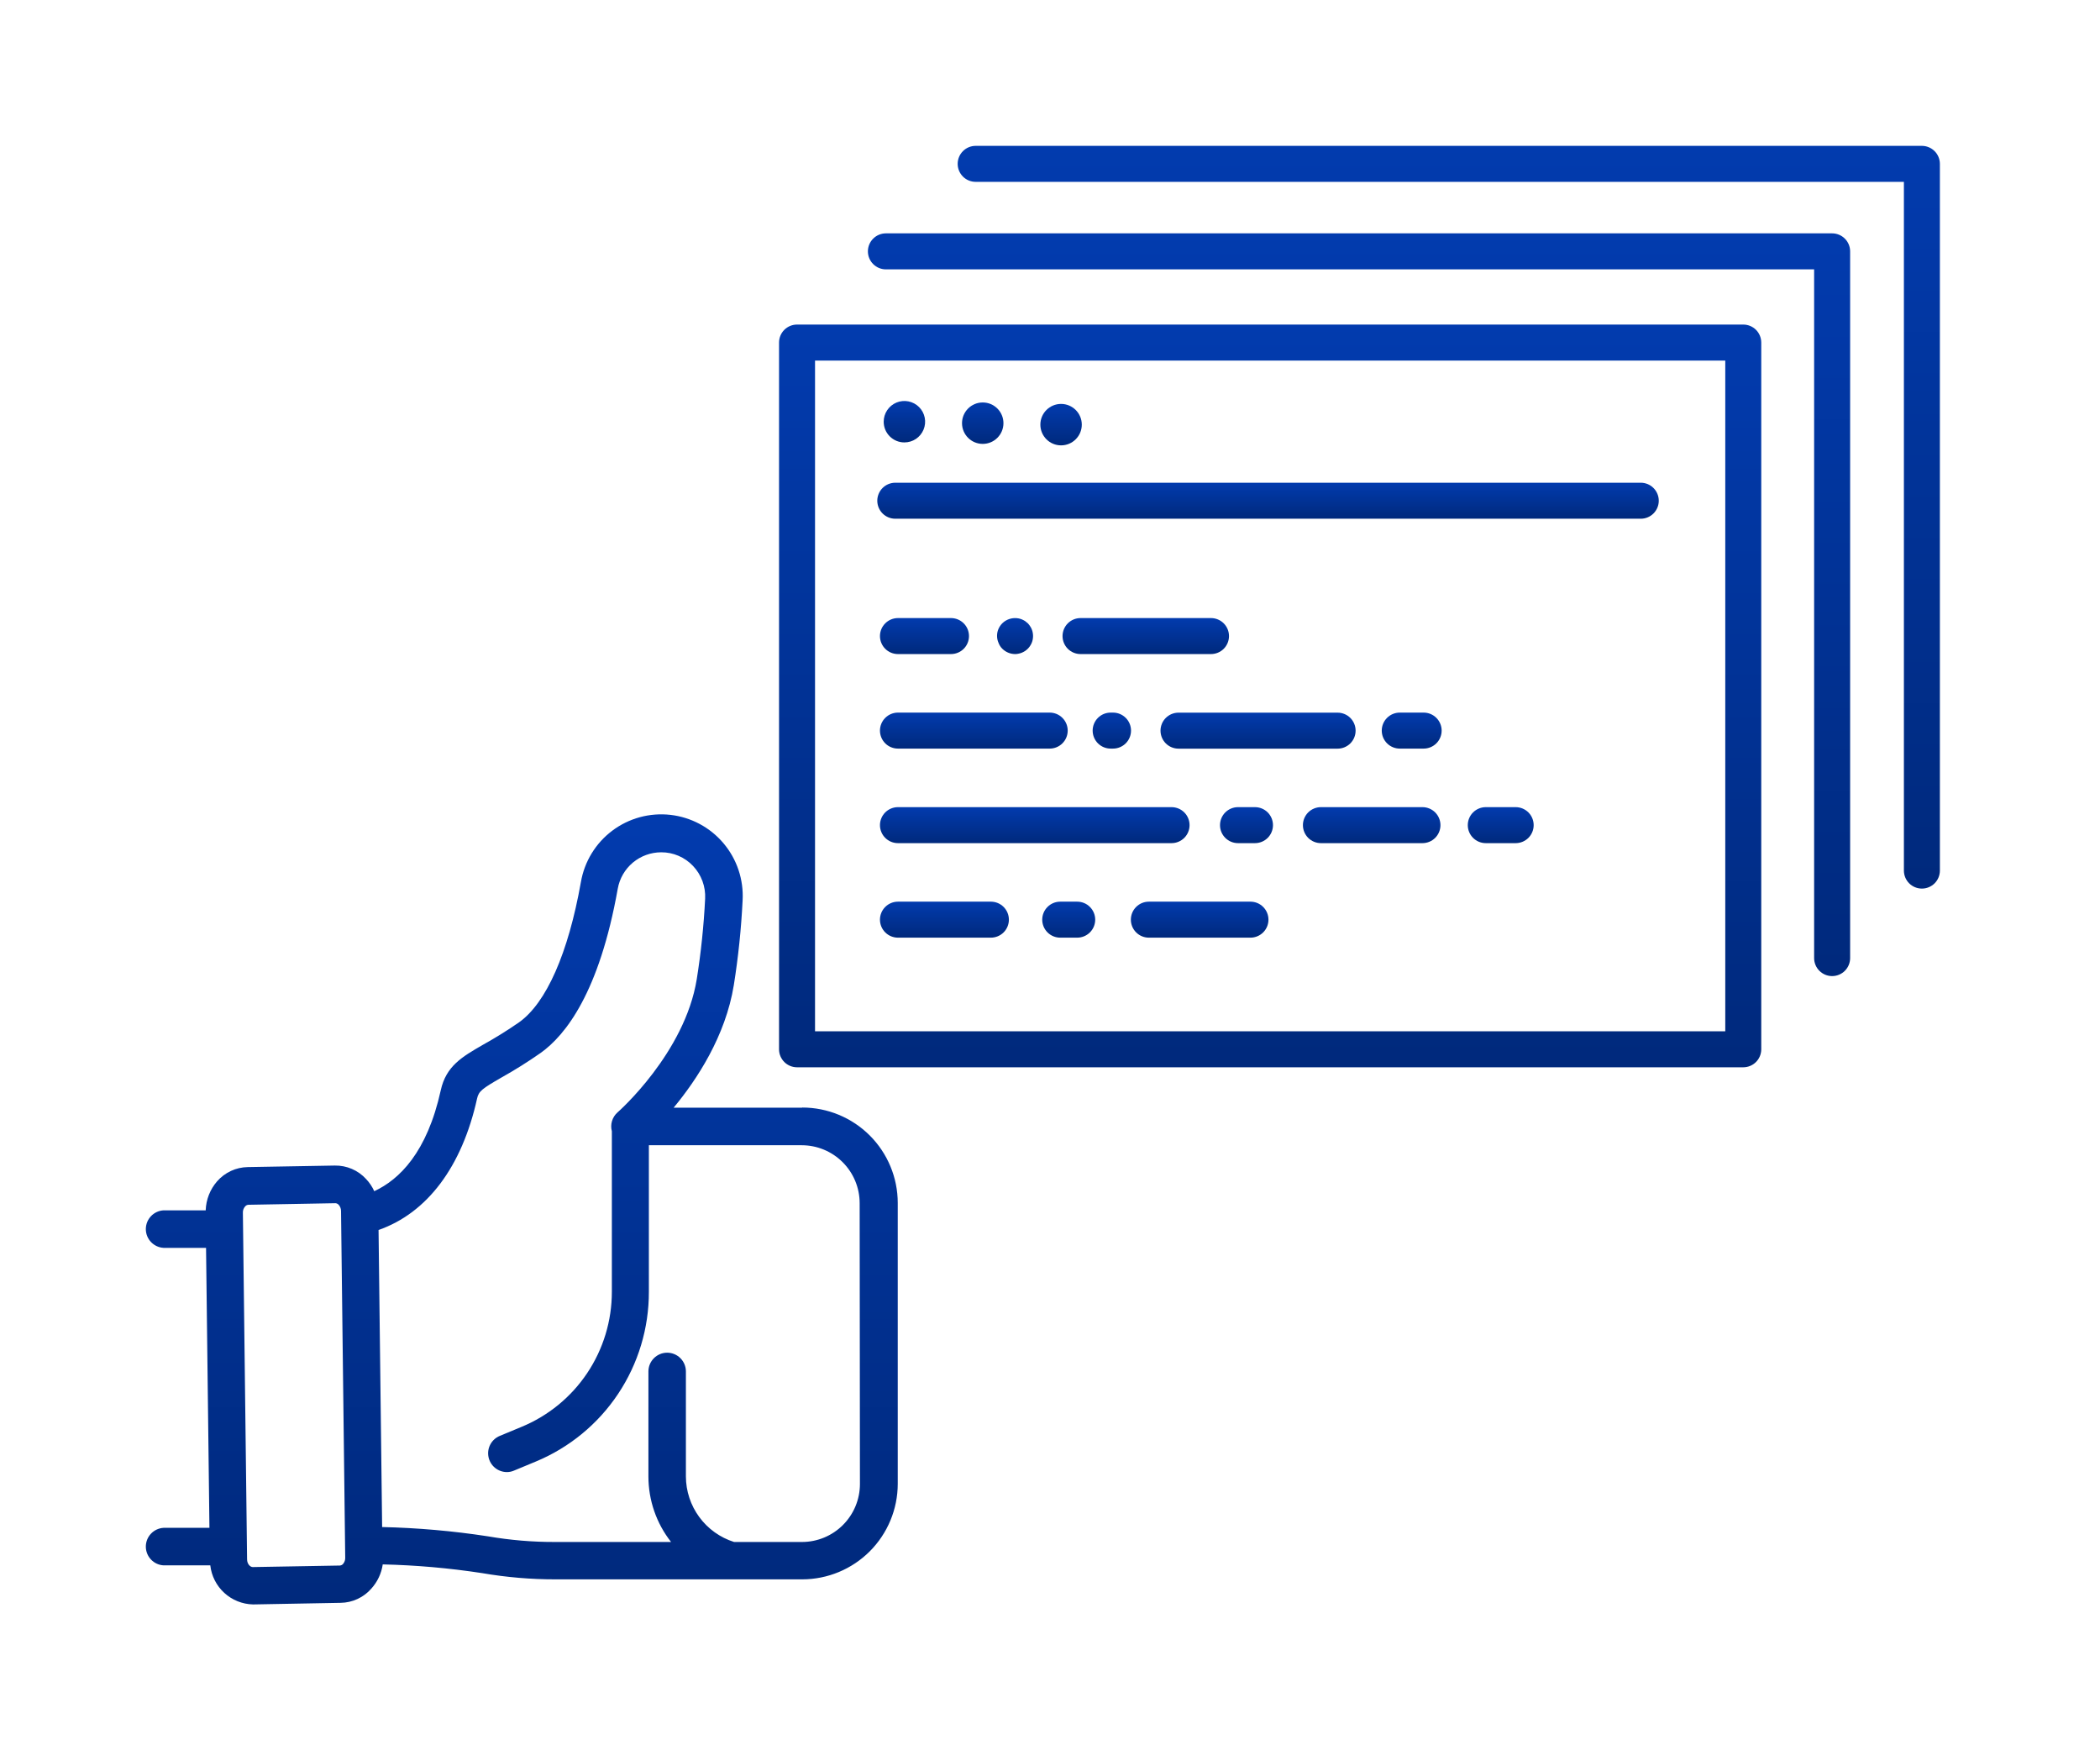 <svg width="144" height="120" viewBox="0 0 144 120" fill="none" xmlns="http://www.w3.org/2000/svg">
<g filter="url(#filter0_d)">
<path d="M119.538 18.252H54.654C54.327 18.252 54.013 18.382 53.781 18.613C53.55 18.845 53.42 19.159 53.42 19.486V67.94C53.42 68.267 53.55 68.581 53.781 68.812C54.013 69.044 54.327 69.174 54.654 69.174H119.538C119.865 69.174 120.179 69.044 120.411 68.812C120.642 68.581 120.772 68.267 120.772 67.94V19.486C120.772 19.159 120.642 18.845 120.411 18.613C120.179 18.382 119.865 18.252 119.538 18.252ZM118.304 66.705H55.888V20.72H118.304V66.705Z" fill="url(#paint0_linear)"/>
<path d="M61.392 31.564H112.509C112.672 31.564 112.832 31.532 112.982 31.47C113.132 31.408 113.268 31.317 113.382 31.203C113.497 31.088 113.588 30.952 113.65 30.802C113.712 30.652 113.744 30.492 113.744 30.33C113.744 30.168 113.712 30.007 113.65 29.858C113.588 29.708 113.497 29.572 113.382 29.457C113.268 29.342 113.132 29.252 112.982 29.189C112.832 29.128 112.672 29.096 112.509 29.096H61.392C61.23 29.096 61.069 29.128 60.919 29.189C60.77 29.252 60.634 29.342 60.519 29.457C60.404 29.572 60.313 29.708 60.251 29.858C60.189 30.007 60.157 30.168 60.157 30.33C60.157 30.492 60.189 30.652 60.251 30.802C60.313 30.952 60.404 31.088 60.519 31.203C60.634 31.317 60.77 31.408 60.919 31.47C61.069 31.532 61.23 31.564 61.392 31.564Z" fill="url(#paint1_linear)"/>
<path d="M62.017 26.332C62.298 26.332 62.572 26.249 62.806 26.093C63.039 25.937 63.222 25.715 63.329 25.455C63.437 25.196 63.465 24.91 63.41 24.635C63.355 24.359 63.22 24.106 63.021 23.907C62.822 23.709 62.569 23.573 62.294 23.519C62.018 23.464 61.733 23.492 61.473 23.599C61.214 23.707 60.992 23.889 60.836 24.123C60.68 24.356 60.596 24.631 60.596 24.912C60.596 25.099 60.632 25.283 60.703 25.456C60.775 25.629 60.879 25.785 61.011 25.917C61.143 26.049 61.3 26.154 61.472 26.225C61.645 26.296 61.83 26.333 62.017 26.332Z" fill="url(#paint2_linear)"/>
<path d="M67.388 26.433C68.172 26.433 68.808 25.798 68.808 25.013C68.808 24.229 68.172 23.593 67.388 23.593C66.603 23.593 65.967 24.229 65.967 25.013C65.967 25.798 66.603 26.433 67.388 26.433Z" fill="url(#paint3_linear)"/>
<path d="M72.759 26.534C73.544 26.534 74.18 25.898 74.18 25.113C74.18 24.329 73.544 23.693 72.759 23.693C71.975 23.693 71.339 24.329 71.339 25.113C71.339 25.898 71.975 26.534 72.759 26.534Z" fill="url(#paint4_linear)"/>
<path d="M61.574 40.843H65.211C65.538 40.843 65.852 40.713 66.084 40.482C66.315 40.25 66.445 39.937 66.445 39.609C66.445 39.282 66.315 38.968 66.084 38.737C65.852 38.505 65.538 38.375 65.211 38.375H61.574C61.247 38.375 60.933 38.505 60.702 38.737C60.47 38.968 60.34 39.282 60.34 39.609C60.34 39.937 60.47 40.25 60.702 40.482C60.933 40.713 61.247 40.843 61.574 40.843Z" fill="url(#paint5_linear)"/>
<path d="M83.04 38.375H74.094C73.767 38.375 73.453 38.505 73.221 38.737C72.99 38.968 72.86 39.282 72.86 39.609C72.86 39.937 72.99 40.25 73.221 40.482C73.453 40.713 73.767 40.843 74.094 40.843H83.04C83.367 40.843 83.681 40.713 83.913 40.482C84.144 40.25 84.274 39.937 84.274 39.609C84.274 39.282 84.144 38.968 83.913 38.737C83.681 38.505 83.367 38.375 83.04 38.375Z" fill="url(#paint6_linear)"/>
<path d="M68.579 40.292C68.622 40.36 68.672 40.422 68.73 40.478C68.963 40.709 69.276 40.84 69.603 40.843C69.684 40.844 69.765 40.835 69.844 40.816C69.924 40.801 70.002 40.777 70.077 40.746C70.151 40.714 70.222 40.676 70.29 40.633C70.357 40.587 70.419 40.535 70.477 40.478C70.534 40.421 70.584 40.359 70.628 40.292C70.674 40.225 70.714 40.154 70.745 40.078C70.776 40.005 70.799 39.928 70.814 39.849C70.846 39.689 70.846 39.525 70.814 39.364C70.799 39.286 70.776 39.209 70.745 39.135C70.715 39.06 70.675 38.988 70.628 38.922C70.584 38.854 70.534 38.79 70.477 38.732C70.418 38.677 70.356 38.627 70.29 38.58C70.222 38.538 70.151 38.5 70.077 38.468C70.002 38.436 69.924 38.413 69.844 38.398C69.645 38.359 69.44 38.37 69.246 38.428C69.052 38.486 68.875 38.59 68.73 38.732C68.619 38.844 68.53 38.975 68.466 39.12C68.434 39.194 68.409 39.27 68.393 39.349C68.362 39.509 68.362 39.674 68.393 39.834C68.409 39.913 68.434 39.989 68.466 40.063C68.495 40.143 68.533 40.22 68.579 40.292Z" fill="url(#paint7_linear)"/>
<path d="M61.574 47.324H71.98C72.307 47.324 72.621 47.194 72.852 46.963C73.084 46.731 73.214 46.418 73.214 46.09C73.214 45.763 73.084 45.449 72.852 45.218C72.621 44.986 72.307 44.856 71.98 44.856H61.574C61.412 44.856 61.252 44.888 61.102 44.95C60.952 45.012 60.816 45.103 60.702 45.218C60.587 45.332 60.496 45.468 60.434 45.618C60.372 45.768 60.34 45.928 60.34 46.09C60.34 46.252 60.372 46.413 60.434 46.562C60.496 46.712 60.587 46.848 60.702 46.963C60.816 47.078 60.952 47.169 61.102 47.23C61.252 47.292 61.412 47.324 61.574 47.324Z" fill="url(#paint8_linear)"/>
<path d="M79.578 46.094C79.578 46.421 79.708 46.735 79.94 46.967C80.171 47.198 80.485 47.328 80.812 47.328H91.722C92.049 47.328 92.363 47.198 92.595 46.967C92.826 46.735 92.956 46.421 92.956 46.094C92.956 45.767 92.826 45.453 92.595 45.221C92.363 44.99 92.049 44.86 91.722 44.86H80.797C80.472 44.864 80.162 44.996 79.934 45.227C79.706 45.458 79.578 45.769 79.578 46.094Z" fill="url(#paint9_linear)"/>
<path d="M76.159 44.856C75.831 44.856 75.517 44.986 75.286 45.218C75.055 45.449 74.925 45.763 74.925 46.09C74.925 46.418 75.055 46.731 75.286 46.963C75.517 47.194 75.831 47.324 76.159 47.324H76.322C76.649 47.324 76.963 47.194 77.194 46.963C77.426 46.731 77.556 46.418 77.556 46.09C77.556 45.763 77.426 45.449 77.194 45.218C76.963 44.986 76.649 44.856 76.322 44.856H76.159Z" fill="url(#paint10_linear)"/>
<path d="M97.621 44.856H95.983C95.656 44.856 95.342 44.986 95.111 45.218C94.879 45.449 94.749 45.763 94.749 46.09C94.749 46.418 94.879 46.731 95.111 46.963C95.342 47.194 95.656 47.324 95.983 47.324H97.621C97.949 47.324 98.263 47.194 98.494 46.963C98.725 46.731 98.856 46.418 98.856 46.09C98.856 45.763 98.725 45.449 98.494 45.218C98.263 44.986 97.949 44.856 97.621 44.856Z" fill="url(#paint11_linear)"/>
<path d="M61.574 53.806H80.335C80.663 53.806 80.977 53.676 81.208 53.445C81.44 53.213 81.57 52.899 81.57 52.572C81.57 52.245 81.44 51.931 81.208 51.699C80.977 51.468 80.663 51.338 80.335 51.338H61.574C61.412 51.338 61.252 51.37 61.102 51.432C60.952 51.494 60.816 51.585 60.702 51.699C60.587 51.814 60.496 51.95 60.434 52.1C60.372 52.249 60.34 52.41 60.34 52.572C60.34 52.734 60.372 52.895 60.434 53.044C60.496 53.194 60.587 53.33 60.702 53.445C60.816 53.559 60.952 53.65 61.102 53.712C61.252 53.774 61.412 53.806 61.574 53.806Z" fill="url(#paint12_linear)"/>
<path d="M97.54 51.338H90.577C90.415 51.338 90.255 51.37 90.105 51.432C89.955 51.494 89.819 51.585 89.704 51.699C89.59 51.814 89.499 51.95 89.437 52.1C89.375 52.249 89.343 52.41 89.343 52.572C89.343 52.734 89.375 52.895 89.437 53.044C89.499 53.194 89.59 53.33 89.704 53.445C89.819 53.559 89.955 53.65 90.105 53.712C90.255 53.774 90.415 53.806 90.577 53.806H97.54C97.702 53.806 97.862 53.774 98.012 53.712C98.162 53.65 98.298 53.559 98.412 53.445C98.527 53.33 98.618 53.194 98.68 53.044C98.742 52.895 98.774 52.734 98.774 52.572C98.774 52.41 98.742 52.249 98.68 52.1C98.618 51.95 98.527 51.814 98.412 51.699C98.298 51.585 98.162 51.494 98.012 51.432C97.862 51.37 97.702 51.338 97.54 51.338Z" fill="url(#paint13_linear)"/>
<path d="M103.932 51.338H101.883C101.721 51.338 101.56 51.37 101.41 51.432C101.261 51.494 101.125 51.585 101.01 51.699C100.895 51.814 100.804 51.95 100.742 52.1C100.68 52.249 100.648 52.41 100.648 52.572C100.648 52.734 100.68 52.895 100.742 53.044C100.804 53.194 100.895 53.33 101.01 53.445C101.125 53.559 101.261 53.65 101.41 53.712C101.56 53.774 101.721 53.806 101.883 53.806H103.932C104.259 53.806 104.573 53.676 104.805 53.445C105.036 53.213 105.166 52.899 105.166 52.572C105.166 52.245 105.036 51.931 104.805 51.699C104.573 51.468 104.259 51.338 103.932 51.338Z" fill="url(#paint14_linear)"/>
<path d="M86.056 51.338H84.892C84.73 51.338 84.569 51.37 84.419 51.432C84.27 51.494 84.134 51.585 84.019 51.699C83.904 51.814 83.814 51.95 83.751 52.1C83.689 52.249 83.658 52.41 83.658 52.572C83.658 52.734 83.689 52.895 83.751 53.044C83.814 53.194 83.904 53.33 84.019 53.445C84.134 53.559 84.27 53.65 84.419 53.712C84.569 53.774 84.73 53.806 84.892 53.806H86.056C86.383 53.806 86.697 53.676 86.929 53.445C87.16 53.213 87.29 52.899 87.29 52.572C87.29 52.245 87.16 51.931 86.929 51.699C86.697 51.468 86.383 51.338 86.056 51.338Z" fill="url(#paint15_linear)"/>
<path d="M67.947 57.818H61.574C61.247 57.818 60.933 57.948 60.702 58.18C60.47 58.411 60.34 58.725 60.34 59.052C60.34 59.38 60.47 59.694 60.702 59.925C60.933 60.156 61.247 60.286 61.574 60.286H67.947C68.274 60.286 68.588 60.156 68.82 59.925C69.051 59.694 69.181 59.38 69.181 59.052C69.181 58.725 69.051 58.411 68.82 58.18C68.588 57.948 68.274 57.818 67.947 57.818Z" fill="url(#paint16_linear)"/>
<path d="M85.746 57.818H78.779C78.451 57.818 78.138 57.948 77.906 58.18C77.675 58.411 77.545 58.725 77.545 59.052C77.545 59.38 77.675 59.694 77.906 59.925C78.138 60.156 78.451 60.286 78.779 60.286H85.746C86.073 60.286 86.387 60.156 86.618 59.925C86.85 59.694 86.98 59.38 86.98 59.052C86.98 58.725 86.85 58.411 86.618 58.18C86.387 57.948 86.073 57.818 85.746 57.818Z" fill="url(#paint17_linear)"/>
<path d="M73.866 57.818H72.701C72.374 57.818 72.06 57.948 71.829 58.18C71.597 58.411 71.467 58.725 71.467 59.052C71.467 59.38 71.597 59.694 71.829 59.925C72.06 60.156 72.374 60.286 72.701 60.286H73.866C74.193 60.286 74.507 60.156 74.738 59.925C74.97 59.694 75.1 59.38 75.1 59.052C75.1 58.725 74.97 58.411 74.738 58.18C74.507 57.948 74.193 57.818 73.866 57.818Z" fill="url(#paint18_linear)"/>
<path d="M125.632 11.999H60.748C60.42 11.999 60.106 12.129 59.875 12.361C59.643 12.592 59.513 12.906 59.513 13.233C59.513 13.561 59.643 13.875 59.875 14.106C60.106 14.338 60.42 14.468 60.748 14.468H124.397V61.687C124.397 62.014 124.527 62.328 124.759 62.56C124.99 62.791 125.304 62.921 125.632 62.921C125.959 62.921 126.273 62.791 126.504 62.56C126.736 62.328 126.866 62.014 126.866 61.687V13.233C126.866 13.071 126.834 12.911 126.772 12.761C126.71 12.611 126.619 12.475 126.504 12.361C126.39 12.246 126.254 12.155 126.104 12.093C125.954 12.031 125.794 11.999 125.632 11.999Z" fill="url(#paint19_linear)"/>
<path d="M131.791 6H66.903C66.575 6 66.261 6.13 66.03 6.362C65.799 6.593 65.669 6.907 65.669 7.234C65.669 7.561 65.799 7.875 66.03 8.107C66.261 8.338 66.575 8.468 66.903 8.468H130.553V55.688C130.553 56.015 130.683 56.329 130.914 56.561C131.146 56.792 131.46 56.922 131.787 56.922C132.114 56.922 132.428 56.792 132.66 56.561C132.891 56.329 133.021 56.015 133.021 55.688V7.234C133.02 6.908 132.89 6.595 132.66 6.364C132.429 6.133 132.117 6.002 131.791 6Z" fill="url(#paint20_linear)"/>
<path d="M54.993 71.945H46.191C47.778 70.031 49.753 67.043 50.32 63.535C50.626 61.613 50.827 59.676 50.922 57.733C51.001 56.308 50.533 54.906 49.612 53.816C48.692 52.725 47.389 52.028 45.971 51.867C44.553 51.707 43.127 52.094 41.986 52.951C40.845 53.808 40.075 55.069 39.833 56.475C38.968 61.35 37.462 64.765 35.591 66.092C34.785 66.651 33.95 67.169 33.092 67.644C31.695 68.452 30.588 69.088 30.224 70.749C29.284 75.018 27.383 76.87 25.663 77.669C25.525 77.362 25.336 77.08 25.104 76.835C24.832 76.537 24.501 76.301 24.131 76.142C23.761 75.983 23.361 75.904 22.958 75.911L16.993 76.016C16.592 76.022 16.196 76.112 15.833 76.281C15.469 76.451 15.145 76.695 14.882 76.998C14.403 77.55 14.129 78.25 14.105 78.981H11.218C10.889 78.999 10.579 79.142 10.353 79.382C10.126 79.621 10 79.938 10 80.267C10 80.597 10.126 80.914 10.353 81.153C10.579 81.392 10.889 81.536 11.218 81.554H14.129L14.361 100.749H11.218C10.889 100.767 10.579 100.911 10.353 101.15C10.126 101.389 10 101.706 10 102.036C10 102.365 10.126 102.682 10.353 102.921C10.579 103.161 10.889 103.304 11.218 103.322H14.42C14.501 104.047 14.843 104.718 15.381 105.21C15.919 105.702 16.617 105.983 17.346 106H17.389L23.354 105.891C23.756 105.886 24.152 105.796 24.517 105.626C24.881 105.457 25.206 105.213 25.469 104.909C25.885 104.447 26.155 103.872 26.245 103.256C28.528 103.308 30.804 103.508 33.061 103.854C34.727 104.141 36.415 104.284 38.106 104.281H55.012C56.748 104.279 58.412 103.588 59.64 102.361C60.867 101.133 61.558 99.469 61.56 97.734V78.476C61.559 76.74 60.868 75.076 59.641 73.849C58.413 72.622 56.748 71.933 55.012 71.933L54.993 71.945ZM23.533 103.213C23.505 103.249 23.469 103.278 23.429 103.299C23.389 103.319 23.345 103.331 23.3 103.334L17.331 103.439C17.152 103.439 16.943 103.221 16.943 102.911L16.655 79.144C16.648 78.989 16.701 78.838 16.803 78.721C16.83 78.685 16.866 78.656 16.906 78.635C16.946 78.614 16.99 78.602 17.036 78.6L23.001 78.492C23.044 78.494 23.087 78.505 23.125 78.525C23.164 78.544 23.198 78.571 23.226 78.604C23.329 78.72 23.385 78.869 23.385 79.023L23.672 102.79C23.68 102.944 23.63 103.095 23.533 103.213ZM58.967 97.745C58.966 98.799 58.547 99.809 57.802 100.554C57.057 101.299 56.047 101.718 54.993 101.719H50.336C49.38 101.417 48.544 100.819 47.951 100.011C47.357 99.203 47.035 98.228 47.033 97.225V90.026C47.033 89.685 46.897 89.359 46.657 89.118C46.416 88.877 46.089 88.741 45.748 88.741C45.407 88.741 45.081 88.877 44.84 89.118C44.599 89.359 44.463 89.685 44.463 90.026V97.225C44.462 98.855 45.009 100.438 46.016 101.719H38.067C36.522 101.724 34.979 101.594 33.457 101.331C31.055 100.962 28.632 100.75 26.203 100.695L25.958 80.328C29.296 79.163 31.683 75.985 32.715 71.312C32.828 70.811 33.065 70.637 34.357 69.892C35.291 69.37 36.198 68.802 37.074 68.188C38.789 66.969 41.098 64.028 42.36 56.933C42.484 56.233 42.85 55.599 43.394 55.142C43.938 54.686 44.626 54.435 45.337 54.434C45.745 54.431 46.151 54.513 46.526 54.674C46.902 54.835 47.241 55.072 47.522 55.369C47.805 55.667 48.024 56.02 48.167 56.405C48.31 56.791 48.373 57.202 48.352 57.612C48.261 59.461 48.069 61.303 47.778 63.131C46.959 68.2 42.395 72.228 42.344 72.267C42.166 72.425 42.035 72.629 41.966 72.858C41.898 73.086 41.894 73.329 41.956 73.559V84.562C41.958 86.549 41.368 88.492 40.263 90.143C39.157 91.794 37.585 93.078 35.746 93.833L34.26 94.45C33.986 94.566 33.76 94.772 33.621 95.035C33.482 95.297 33.438 95.6 33.497 95.891C33.555 96.183 33.712 96.445 33.942 96.634C34.172 96.822 34.46 96.926 34.757 96.926C34.925 96.927 35.091 96.892 35.246 96.825L36.732 96.208C39.034 95.255 41.001 93.64 42.383 91.567C43.765 89.494 44.5 87.057 44.494 84.566V74.518H54.973C56.027 74.518 57.038 74.936 57.783 75.682C58.529 76.427 58.948 77.438 58.948 78.492L58.967 97.745Z" fill="url(#paint21_linear)"/>
</g>
<defs>
<filter id="filter0_d" x="0" y="0" width="143.021" height="120" filterUnits="userSpaceOnUse" color-interpolation-filters="sRGB">
<feFlood flood-opacity="0" result="BackgroundImageFix"/>
<feColorMatrix in="SourceAlpha" type="matrix" values="0 0 0 0 0 0 0 0 0 0 0 0 0 0 0 0 0 0 127 0"/>
<feOffset dy="4"/>
<feGaussianBlur stdDeviation="5"/>
<feColorMatrix type="matrix" values="0 0 0 0 0.333 0 0 0 0 0.678 0 0 0 0 1 0 0 0 0.2 0"/>
<feBlend mode="normal" in2="BackgroundImageFix" result="effect1_dropShadow"/>
<feBlend mode="normal" in="SourceGraphic" in2="effect1_dropShadow" result="shape"/>
</filter>
<linearGradient id="paint0_linear" x1="87.096" y1="18.252" x2="87.096" y2="69.174" gradientUnits="userSpaceOnUse">
<stop stop-color="#023BAE"/>
<stop offset="1" stop-color="#00297C"/>
</linearGradient>
<linearGradient id="paint1_linear" x1="86.951" y1="29.096" x2="86.951" y2="31.564" gradientUnits="userSpaceOnUse">
<stop stop-color="#023BAE"/>
<stop offset="1" stop-color="#00297C"/>
</linearGradient>
<linearGradient id="paint2_linear" x1="62.017" y1="23.491" x2="62.017" y2="26.332" gradientUnits="userSpaceOnUse">
<stop stop-color="#023BAE"/>
<stop offset="1" stop-color="#00297C"/>
</linearGradient>
<linearGradient id="paint3_linear" x1="67.388" y1="23.593" x2="67.388" y2="26.433" gradientUnits="userSpaceOnUse">
<stop stop-color="#023BAE"/>
<stop offset="1" stop-color="#00297C"/>
</linearGradient>
<linearGradient id="paint4_linear" x1="72.759" y1="23.693" x2="72.759" y2="26.534" gradientUnits="userSpaceOnUse">
<stop stop-color="#023BAE"/>
<stop offset="1" stop-color="#00297C"/>
</linearGradient>
<linearGradient id="paint5_linear" x1="63.393" y1="38.375" x2="63.393" y2="40.843" gradientUnits="userSpaceOnUse">
<stop stop-color="#023BAE"/>
<stop offset="1" stop-color="#00297C"/>
</linearGradient>
<linearGradient id="paint6_linear" x1="78.567" y1="38.375" x2="78.567" y2="40.843" gradientUnits="userSpaceOnUse">
<stop stop-color="#023BAE"/>
<stop offset="1" stop-color="#00297C"/>
</linearGradient>
<linearGradient id="paint7_linear" x1="69.604" y1="38.375" x2="69.604" y2="40.843" gradientUnits="userSpaceOnUse">
<stop stop-color="#023BAE"/>
<stop offset="1" stop-color="#00297C"/>
</linearGradient>
<linearGradient id="paint8_linear" x1="66.777" y1="44.856" x2="66.777" y2="47.324" gradientUnits="userSpaceOnUse">
<stop stop-color="#023BAE"/>
<stop offset="1" stop-color="#00297C"/>
</linearGradient>
<linearGradient id="paint9_linear" x1="86.267" y1="44.86" x2="86.267" y2="47.328" gradientUnits="userSpaceOnUse">
<stop stop-color="#023BAE"/>
<stop offset="1" stop-color="#00297C"/>
</linearGradient>
<linearGradient id="paint10_linear" x1="76.24" y1="44.856" x2="76.24" y2="47.324" gradientUnits="userSpaceOnUse">
<stop stop-color="#023BAE"/>
<stop offset="1" stop-color="#00297C"/>
</linearGradient>
<linearGradient id="paint11_linear" x1="96.802" y1="44.856" x2="96.802" y2="47.324" gradientUnits="userSpaceOnUse">
<stop stop-color="#023BAE"/>
<stop offset="1" stop-color="#00297C"/>
</linearGradient>
<linearGradient id="paint12_linear" x1="70.955" y1="51.338" x2="70.955" y2="53.806" gradientUnits="userSpaceOnUse">
<stop stop-color="#023BAE"/>
<stop offset="1" stop-color="#00297C"/>
</linearGradient>
<linearGradient id="paint13_linear" x1="94.058" y1="51.338" x2="94.058" y2="53.806" gradientUnits="userSpaceOnUse">
<stop stop-color="#023BAE"/>
<stop offset="1" stop-color="#00297C"/>
</linearGradient>
<linearGradient id="paint14_linear" x1="102.907" y1="51.338" x2="102.907" y2="53.806" gradientUnits="userSpaceOnUse">
<stop stop-color="#023BAE"/>
<stop offset="1" stop-color="#00297C"/>
</linearGradient>
<linearGradient id="paint15_linear" x1="85.474" y1="51.338" x2="85.474" y2="53.806" gradientUnits="userSpaceOnUse">
<stop stop-color="#023BAE"/>
<stop offset="1" stop-color="#00297C"/>
</linearGradient>
<linearGradient id="paint16_linear" x1="64.761" y1="57.818" x2="64.761" y2="60.286" gradientUnits="userSpaceOnUse">
<stop stop-color="#023BAE"/>
<stop offset="1" stop-color="#00297C"/>
</linearGradient>
<linearGradient id="paint17_linear" x1="82.262" y1="57.818" x2="82.262" y2="60.286" gradientUnits="userSpaceOnUse">
<stop stop-color="#023BAE"/>
<stop offset="1" stop-color="#00297C"/>
</linearGradient>
<linearGradient id="paint18_linear" x1="73.283" y1="57.818" x2="73.283" y2="60.286" gradientUnits="userSpaceOnUse">
<stop stop-color="#023BAE"/>
<stop offset="1" stop-color="#00297C"/>
</linearGradient>
<linearGradient id="paint19_linear" x1="93.189" y1="11.999" x2="93.189" y2="62.921" gradientUnits="userSpaceOnUse">
<stop stop-color="#023BAE"/>
<stop offset="1" stop-color="#00297C"/>
</linearGradient>
<linearGradient id="paint20_linear" x1="99.345" y1="6" x2="99.345" y2="56.922" gradientUnits="userSpaceOnUse">
<stop stop-color="#023BAE"/>
<stop offset="1" stop-color="#00297C"/>
</linearGradient>
<linearGradient id="paint21_linear" x1="35.78" y1="51.832" x2="35.78" y2="106" gradientUnits="userSpaceOnUse">
<stop stop-color="#023BAE"/>
<stop offset="1" stop-color="#00297C"/>
</linearGradient>
</defs>
</svg>
